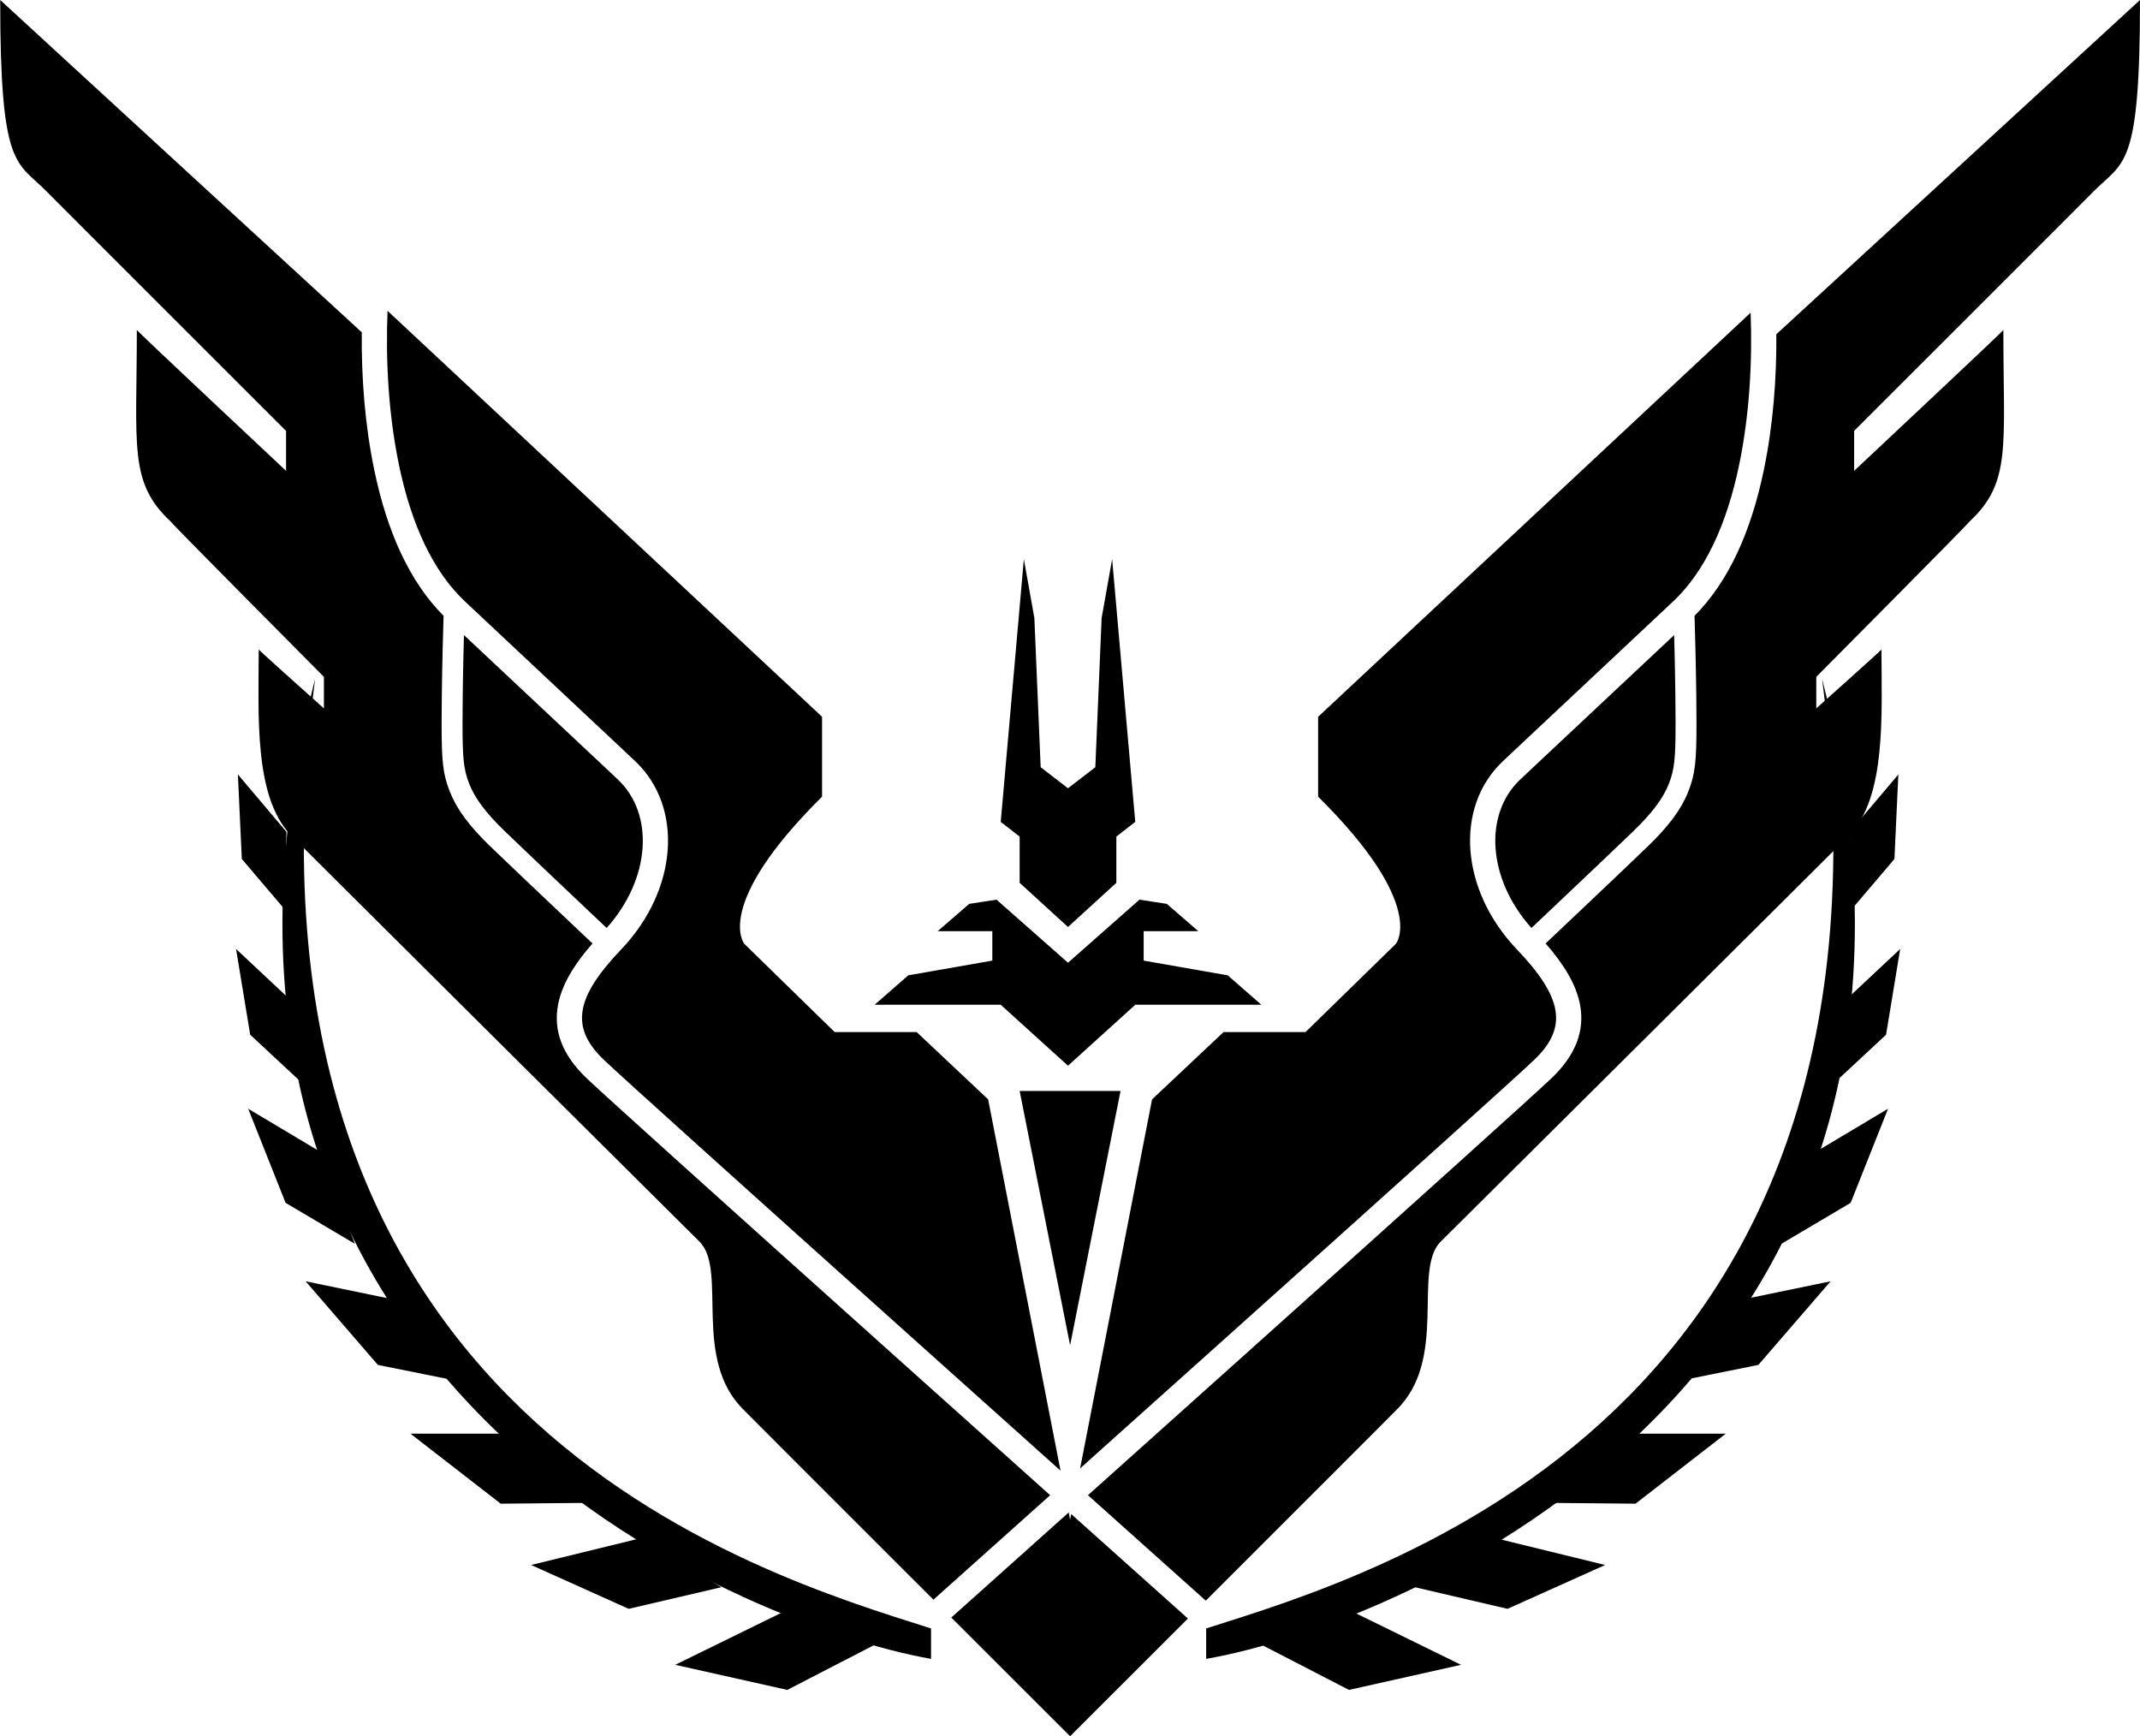 <?xml version="1.0" encoding="utf-8"?>
<!-- Generator: Adobe Illustrator 16.0.0, SVG Export Plug-In . SVG Version: 6.00 Build 0)  -->
<!DOCTYPE svg PUBLIC "-//W3C//DTD SVG 1.1//EN" "http://www.w3.org/Graphics/SVG/1.1/DTD/svg11.dtd">
<svg version="1.1" xmlns="http://www.w3.org/2000/svg" xmlns:xlink="http://www.w3.org/1999/xlink" x="0px" y="0px"
	 width="902.311px" height="732.063px" viewBox="0 0 902.311 732.063" enable-background="new 0 0 902.311 732.063"
	 xml:space="preserve">
<g id="Layer_3">
	<g>
		<path fill="#000000" d="M132.871,286.237C57.568,582.105,311.568,685.105,392.568,699.439v-12.834
			C319.568,663.406,92.568,597.439,132.871,286.237z"/>
		<polygon fill="#000000" points="329.268,680.105 284.697,701.941 331.947,712.523 368.393,693.705 		"/>
		<polygon fill="#000000" points="270.23,648.525 223.947,659.855 265.076,678.336 304.141,669.225 		"/>
		<polygon fill="#000000" points="212.26,604.467 173.047,604.467 211.121,634.003 247.623,633.662 		"/>
		<polygon fill="#000000" points="166.146,547.934 128.864,540.234 159.326,575.488 194.066,582.484 		"/>
		<polygon fill="#000000" points="134.603,485.354 104.645,467.479 120.414,507.154 149.634,524.439 		"/>
		<polygon fill="#000000" points="121.377,420.592 99.53,400.119 105.488,436.275 126.822,456.119 		"/>
		<polygon fill="#000000" points="120.773,350.738 100.308,326.533 101.956,362.164 120.326,383.773 		"/>
	</g>
	<g>
		<path fill="#000000" d="M768.268,286.237c75.301,295.868-177.699,398.868-259.699,413.202v-12.834
			C581.568,663.406,808.568,597.439,768.268,286.237z"/>
		<polygon fill="#000000" points="571.459,680.105 616.029,701.941 568.779,712.523 532.334,693.705 		"/>
		<polygon fill="#000000" points="630.498,648.525 676.779,659.855 635.65,678.336 596.588,669.225 		"/>
		<polygon fill="#000000" points="688.467,604.467 727.68,604.467 689.605,634.003 653.104,633.662 		"/>
		<polygon fill="#000000" points="734.582,547.934 771.863,540.234 741.402,575.488 706.662,582.484 		"/>
		<polygon fill="#000000" points="766.125,485.354 796.082,467.479 780.313,507.154 751.094,524.439 		"/>
		<polygon fill="#000000" points="779.35,420.592 801.197,400.119 795.24,436.275 773.904,456.119 		"/>
		<polygon fill="#000000" points="779.955,350.738 800.42,326.533 798.771,362.164 780.402,383.773 		"/>
	</g>
</g>
<g id="Layer_2">
	<g id="_x37_">
		<path fill-rule="evenodd" clip-rule="evenodd" fill="#000000" d="M651.691,397.787c8.059,9.24,12.832,17.408,14.457,25.525
			c2.223,11.115-1.711,21.502-11.926,31.254c-7.924,7.533-55.34,50.232-129.758,116.957c-21.287,19.088-43.402,38.902-65.74,58.906
			c5.377,4.814,10.766,9.637,16.152,14.461c10.768,9.637,20.766,18.584,29.738,26.613c1.33,1.189,2.598,2.322,3.797,3.396
			c37.775-37.746,80.313-80.275,80.158-80.211c22.156-21.27,7.09-58.494,18.611-70.902c0.381-0.338,173.117-172.068,172.824-171.937
			c15.279-16.157,13.385-50.172,13.293-77.992c0.092,0.194-27.475,24.815-27.475,24.815V285.38c0,0,64.725-65.108,64.699-65.585
			c17.674-16.461,14.166-31.617,14.18-80.65c-0.014,0.406-62.926,59.381-62.926,59.381v-16.84c0,0,101.158-101.082,101.035-101.035
			c12.674-12.82,19.498-9.201,19.498-80.65L748.986,140.918l-0.01-0.035l0,0c0.146,18.604-1.342,38.387-5.299,57.404
			c-5.383,25.871-14.811,46.909-29.199,61.365c0.025,0.826,0.053,1.744,0.082,2.748c0.105,3.525,0.207,7.37,0.305,11.406
			c0.158,6.627,0.283,13.105,0.359,19.189c0.055,4.338,0.082,8.385,0.082,12.082c0,15.686-0.494,21.199-3.461,28.698
			c-2.955,7.476-8.266,14.63-17.305,23.312c-3.973,3.815-8.453,8.098-13.354,12.763c-0.279,0.267-0.279,0.267-0.561,0.532
			c-7.188,6.842-14.887,14.138-22.588,21.412C655.775,393.936,653.646,395.943,651.691,397.787L651.691,397.787z M645.713,391.264
			c-18.576-20.794-20.17-47.942-4.793-62.524c3.486-3.307,3.379-3.187,5.068-4.772c3.172-2.979,7.859-7.379,14.486-13.596
			c6.273-5.887,32.758-30.729,45.416-42.602c0.053,2.017,0.107,4.106,0.158,6.25c0.158,6.596,0.281,13.041,0.357,19.088
			c0.055,4.304,0.082,8.313,0.082,11.971c0,14.541-0.43,19.336-2.836,25.418c-2.424,6.131-7.004,12.302-15.199,20.174
			c-3.963,3.806-8.436,8.078-13.328,12.736c-0.277,0.266-0.277,0.266-0.557,0.531c-7.18,6.832-14.873,14.121-22.566,21.39
			C649.76,387.445,647.652,389.436,645.713,391.264L645.713,391.264z M442.784,630.43c-22.338-20.004-44.452-39.818-65.741-58.906
			C302.627,504.799,255.211,462.1,247.287,454.566c-10.217-9.752-14.148-20.139-11.926-31.254
			c1.623-8.117,6.398-16.285,14.457-25.525l0,0c-1.955-1.844-4.084-3.852-6.349-5.992c-7.7-7.274-15.401-14.57-22.589-21.412
			c-0.279-0.266-0.279-0.266-0.559-0.532c-4.9-4.665-9.382-8.947-13.355-12.763c-9.039-8.682-14.35-15.836-17.305-23.312
			c-2.965-7.499-3.461-13.013-3.461-28.698c0-3.697,0.029-7.744,0.084-12.082c0.076-6.084,0.199-12.563,0.359-19.189
			c0.096-4.036,0.199-7.881,0.303-11.406c0.029-1.004,0.058-1.922,0.083-2.748c-14.389-14.456-23.816-35.494-29.2-61.365
			c-4.011-19.277-5.484-39.344-5.29-58.169l0,0L0.084,0c0,71.449,6.826,67.83,19.498,80.65
			c-0.122-0.047,101.035,101.035,101.035,101.035v16.84c0,0-62.912-58.975-62.926-59.381c0.014,49.033-3.494,64.189,14.181,80.65
			c-0.024,0.477,64.698,65.585,64.698,65.585v13.294c0,0-27.564-24.621-27.475-24.815c-0.09,27.82-1.986,61.835,13.294,77.992
			c-0.293-0.132,172.443,171.599,172.823,171.937c11.521,12.408-3.545,49.633,18.612,70.902
			c-0.154-0.063,42.069,42.15,79.739,79.793c1.061-0.949,2.17-1.943,3.328-2.979c8.973-8.029,18.971-16.977,29.738-26.613
			C432.02,640.066,437.407,635.244,442.784,630.43L442.784,630.43L442.784,630.43z M450.6,637.705l0.598,3.07v91.287
			c0,0-22.955-22.93-50.1-50.053c0.926-0.828,1.887-1.688,2.885-2.58c8.973-8.029,18.973-16.977,29.74-26.615
			C439.352,647.775,444.98,642.736,450.6,637.705L450.6,637.705L450.6,637.705z M455.422,619.113l30.34-155.592l30.135-28.361
			h34.564l38.109-37.223c0,0,13.469-16.201-32.793-62.04v-33.679l182.357-170.371c0.768,20.465-0.436,42.975-4.867,64.273
			c-5.199,24.99-14.314,44.789-27.871,57.531c0.682-0.639-43.811,41.096-52.197,48.963c-6.627,6.219-11.316,10.619-14.49,13.6
			c-1.691,1.589-5.105,4.809-5.105,4.809c-20.459,19.4-17.83,54.363,6.01,79.307c19.154,20.109,21.688,32.779,7.275,46.535
			c-7.795,7.412-55.34,50.227-130.018,117.186C497.135,581.748,476.43,600.299,455.422,619.113L455.422,619.113L455.422,619.113z
			 M255.795,391.264c18.576-20.794,20.171-47.942,4.795-62.524c-3.486-3.307-3.381-3.187-5.07-4.772
			c-3.172-2.979-7.858-7.379-14.486-13.596c-6.273-5.887-32.757-30.729-45.414-42.602c-0.055,2.017-0.107,4.106-0.159,6.25
			c-0.158,6.596-0.282,13.041-0.357,19.088c-0.054,4.304-0.083,8.313-0.083,11.971c0,14.541,0.432,19.336,2.837,25.418
			c2.423,6.131,7.003,12.302,15.2,20.174c3.963,3.806,8.435,8.078,13.326,12.736c0.279,0.266,0.279,0.266,0.559,0.531
			c7.179,6.832,14.871,14.121,22.564,21.39C251.748,387.445,253.857,389.436,255.795,391.264L255.795,391.264L255.795,391.264z
			 M163.405,131.049l183.212,171.17v33.679c-46.262,45.839-32.792,62.04-32.792,62.04l38.11,37.223H386.5l30.133,28.361
			l30.527,156.553c-21.375-19.143-42.45-38.025-62.523-56.023C309.96,497.092,262.416,454.277,254.62,446.865
			c-14.412-13.756-11.879-26.426,7.274-46.535c23.842-24.943,26.469-59.906,6.012-79.307c0,0-3.415-3.22-5.107-4.809
			c-3.174-2.98-7.861-7.381-14.49-13.6c-8.386-7.867-52.877-49.602-52.196-48.963c-13.556-12.742-22.672-32.541-27.872-57.531
			C163.751,174.545,162.576,151.725,163.405,131.049L163.405,131.049L163.405,131.049z M451.664,638.381l-0.467,2.395v91.287
			c0,0,22.721-22.693,49.682-49.635c-1.068-0.955-2.186-1.955-3.352-2.998c-8.975-8.029-18.973-16.977-29.74-26.615
			C462.41,648,457.033,643.188,451.664,638.381L451.664,638.381L451.664,638.381z M450.312,405.914v43.426l-28.36-25.701h-53.178
			l14.182-12.408l35.45-6.203v-12.408h-23.043l13.294-11.521l11.521-1.772L450.312,405.914L450.312,405.914z M450.312,405.914
			v43.426l28.36-25.701h53.176l-14.18-12.408l-35.451-6.203v-12.408h23.043l-13.293-11.521l-11.521-1.772L450.312,405.914
			L450.312,405.914z M451.197,459.977v107.238l-21.27-107.238H451.197L451.197,459.977z M451.197,459.977v107.238l21.271-107.238
			H451.197L451.197,459.977z M438.789,323.49l11.522,8.862v58.493l-20.384-18.611v-19.498l-7.977-6.203l9.748-110.785l4.432,24.816
			L438.789,323.49L438.789,323.49z M461.832,323.49l-11.521,8.862v58.493l20.384-18.611v-19.498l7.977-6.203l-9.748-110.785
			l-4.432,24.816L461.832,323.49L461.832,323.49z M461.832,323.49"/>
	</g>
</g>
</svg>
